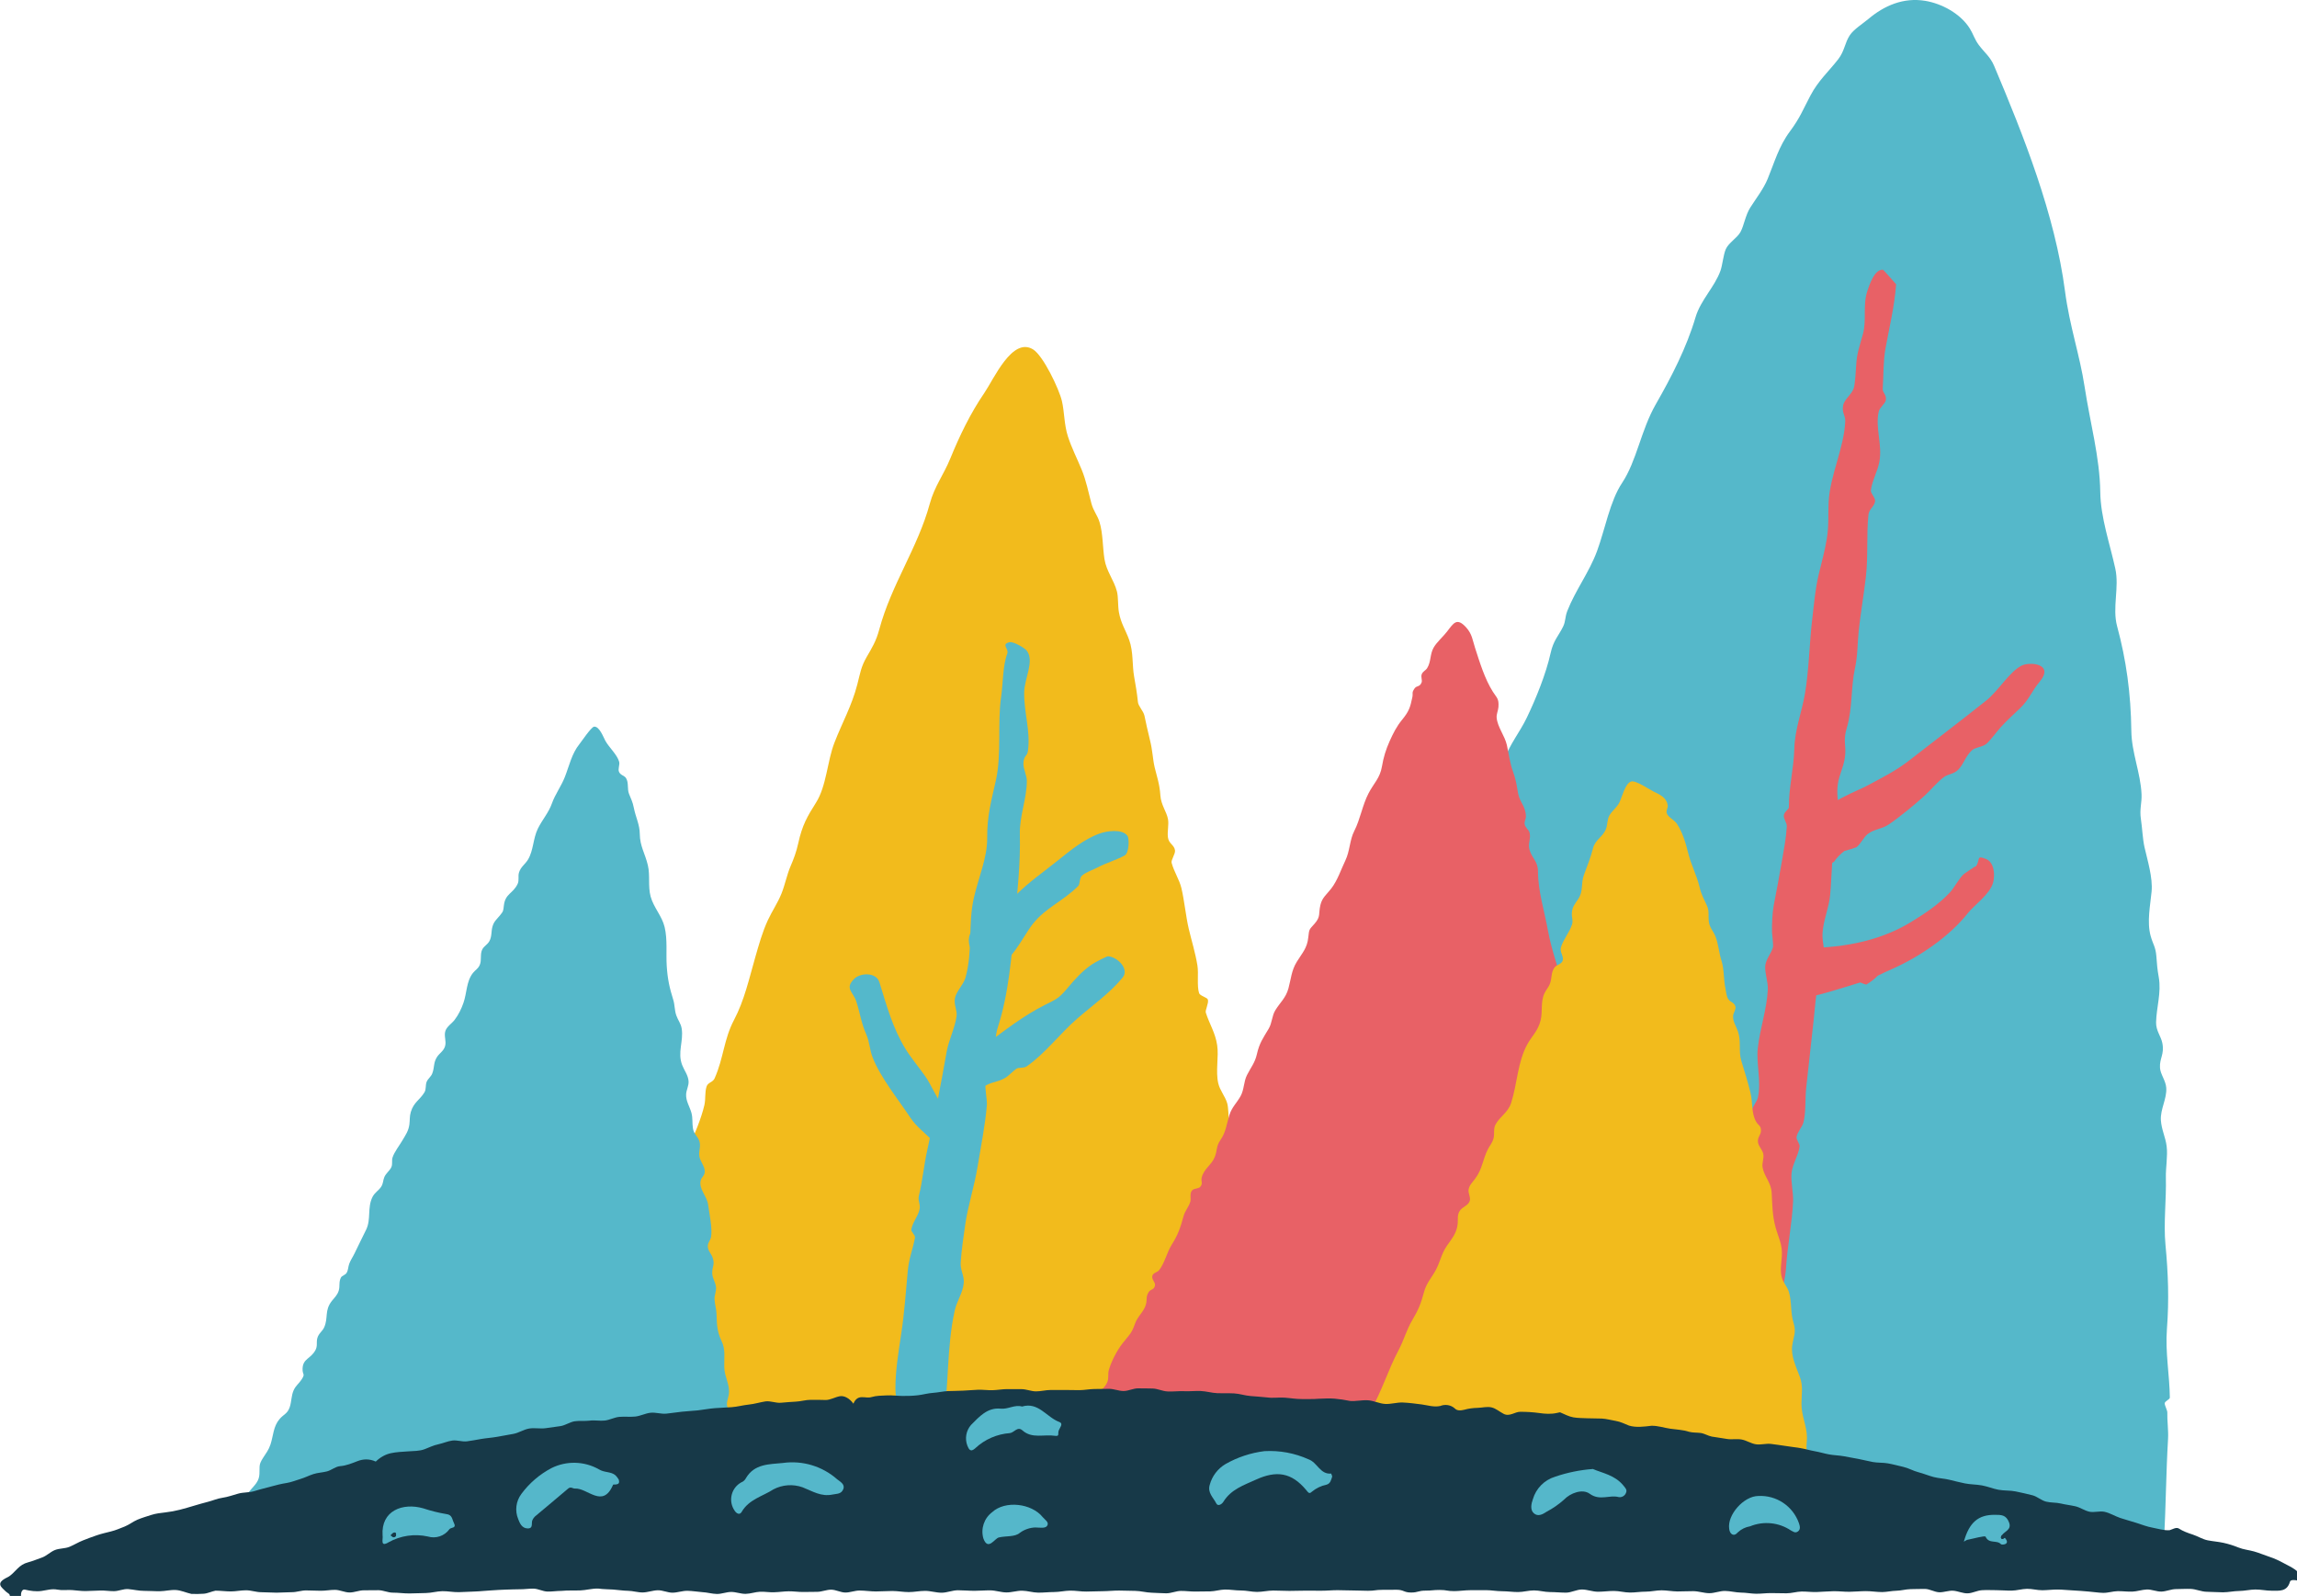 <svg enable-background="new 0 0 1339.681 930.994" height="931" viewBox="0 0 1339.681 930.994" width="1340" xmlns="http://www.w3.org/2000/svg"><path d="m1262.257 898.953c1.111-20.831 1.173-39.563 2.349-59.456.304-5.138-.574-11.043-.417-15.492.044-1.251-1.485-3.961-1.533-5.286-.049-1.371 3.011-2.306 2.998-3.445-.155-13.264-2.736-26.373-1.695-40.063 1.282-16.865.762-32.18-.858-49.186-1.175-12.337.565-26.448.243-39.068-.146-5.707 1.163-12.579.454-18.254-.687-5.499-3.011-9.632-3.37-15.257-.406-6.357 3.625-12.609 3.133-18.942-.331-4.259-3.422-7.823-3.65-11.603-.339-5.619 2.683-7.825 1.367-14.436-.809-4.067-3.745-7.146-3.642-12.071.184-8.814 3.154-17.326 1.551-26.349-.909-5.115-1.005-7.261-1.401-12.285-.43-5.441-1.987-6.913-3.324-11.744-2.289-8.269-.179-18.075.55-25.928.761-8.196-2.417-18.223-4.172-26.031-1.021-4.542-1.32-11.326-2.078-16.352-.856-5.672.613-9.283.386-14.387-.552-12.434-5.809-24.296-5.956-36.943-.253-21.739-2.971-41.438-8.292-61.03-2.928-10.779 1.357-22.612-1.048-33.606-3.187-14.568-8.584-29.843-8.785-44.729-.272-20.236-5.871-40.04-9.106-61.251-2.864-18.774-8.791-35.465-11.454-55.864-5.839-44.714-24.094-90.554-41.319-131.392-2.284-5.416-5.564-7.71-8.948-12.219-2.488-3.315-3.246-6.383-5.236-9.588-5.441-8.764-16.409-14.62-26.06-16.211-12.699-2.093-23.884 2.771-33.176 10.607-3.169 2.673-8.463 5.979-10.743 9.382-3.071 4.584-3.032 9.225-6.874 14.152-5.657 7.254-11.542 12.357-16.169 21.13-4.392 8.328-6.106 13.036-11.91 20.842-6.612 8.893-9.055 18.142-13.043 27.787-2.415 5.84-6.688 11.313-10.057 16.581-2.987 4.671-3.646 10.461-5.799 14.4-1.895 3.468-6.99 6.286-8.599 10.084-1.409 3.327-1.898 9.237-3.06 12.48-3.404 9.503-11.606 17.184-14.533 27.101-5.227 17.707-13.995 34.742-23.175 50.758-8.759 15.282-11.105 33.063-19.755 46.027-6.989 10.474-9.901 27.084-14.532 39.638-4.585 12.43-12.603 22.816-17.342 34.921-1.437 3.67-.912 5.987-2.471 9.157-2.848 5.79-5.608 7.858-7.334 15.655-2.636 11.906-8.518 26.391-13.755 37.306-4.253 8.866-9.855 15.244-13.484 25.263-3.638 10.046-4.55 21.589-10.348 30.084-4.663 6.832-7.584 11.947-10.258 21.034-2.74 9.311-8.529 16.921-11.395 27.212-4.495 16.137-10.221 36.179-18.392 51.058-1.536 2.797-4.191 3.519-5.804 6.458-.333.607.24 5.675-.053 7.064-1.767 8.369-9.349 14.68-12.435 22.868-2.031 5.388-.4 10.815-2.999 16.364-2.101 4.485-5.029 7.233-6.54 12.186-3.413 11.189-6.555 22.219-10.731 33.123-4.8 12.534-14.596 20.967-17.27 34.805-1.007 5.21-.086 5.572-1.878 9.793-1.852 4.363-4.603 8.067-6.295 13.347-5.101 15.908-12.856 32.957-19.124 48.467-3.338 8.26-8.46 17.136-10.549 26.201-2.208 9.578-6.246 16.236-8.758 26.282-1.862 7.446-4.203 15.046-7.564 22.019-1.753 3.637-10.154 15.7-8.322 19.517 2.434 5.07 16.074 4.693 20.715 4.295 10.209-.875 20.793-1.92 31.863-1.153 12.576.871 24.458 2.099 36.788 2.363 9.345.2 18.273 3.205 27.682 3.916 12.09.915 27.208 2.207 38.684.562 1.322-.189 2.692-2.804 4.207-2.843 4.444-.114 5.916 2.929 9.684 3.514 6.174.958 9.943-1.208 15.941-1.508 6.168-.308 13.763 3.03 19.944 3.161 6.693.142 13.249-2.603 19.762-1.938 3.905.399 7.286 2.827 11.555 3.166 3.297.262 7.754-1.523 10.088-1.256 4.215.483 6.819 1.612 10.955 1.96 4.316.364 10.719-.405 15.887.051 11.835 1.046 22.763-.909 34.426-.277 3.864.209 12.643.448 15.858 1.179 3.251.74 6.902 2.39 10.248 2.937 6.447 1.055 15.198-.678 21.141-.509 9.241.262 15.966-.017 25.778-.517 6.205-.317 12.147 1.725 18.349 1.82 3.652.056 6.62-1.492 10.468-.997 1.797.231 3.316 2.831 5.084 3.017 10.926 1.152 22.808-2.173 33.597-.226 9.826 1.774 20.32 2.766 30.326 2.92 11.642.179 23.439-1.344 35.3-1.055 13.187.328 26.25 4.156 39.509 4.733z" fill="#55b8ca"/><path d="m755.073 844.173c-1.485-6.894-4.925-13.528-6.122-20.374-1.079-6.173-.15-12.432-2.04-18.518-2.485-8.006-2.742-15.636-4.86-23.972-.343-1.349-2.772-6.091-2.854-7.094-.333-4.063 1.539-7.495 1.106-11.85-.495-4.982-3.287-5.552-4.076-9.45-.412-2.034-.108-6.699-.427-7.949-.978-3.828-4.149-10.023-4.891-14.347-.442-2.577 2.072-6.794 1.678-10.212-.688-5.969-4.237-12.74-5.621-18.68-1.307-5.611-4.949-11.698-5.807-17.114-.913-5.759 3.084-10.643.841-17.419-.788-2.379-3.953-2.924-4.728-4.944-1.127-2.939.031-5.385-.411-8.245-.457-2.96-.353-7.8-1.095-10.388-1.175-4.1-4.251-7.405-5.235-11.701-1.633-7.13.395-15.435-.63-22.223-1.11-7.355-4.407-12.057-6.627-18.967-.46-1.433 1.769-5.411 1.223-7.567-.341-1.349-4.608-2.162-5.145-3.82-1.363-4.212-.215-11.418-.961-16.068-1.179-7.348-3.426-14.504-5.097-21.569-1.604-6.782-2.559-16.494-4.246-23.594-1.176-4.952-4.265-9.395-5.716-14.772-.453-1.68 2.263-5.186 1.965-7.306-.452-3.222-3.636-3.809-4.116-7.522-.472-3.652.65-7.391.009-10.775-.794-4.198-4.062-8.206-4.424-13.776-.433-6.655-2.087-11.08-3.334-16.327-1.154-4.857-1.175-9.821-2.755-15.982-1.253-4.886-2.299-10.012-3.211-14.192-.578-2.652-3.554-5.528-3.787-7.884-.538-5.425-1.422-10.355-2.24-14.975-1.182-6.672-.352-14.245-2.858-21.279-2.132-5.982-4.818-9.54-6.013-16.24-.663-3.714-.285-8.742-1.131-12.024-1.736-6.736-6.158-11.704-7.299-19.01-1.05-6.726-.865-14.998-2.845-21.417-1.315-4.265-3.494-6.295-4.756-10.958-1.812-6.696-2.982-13.19-5.767-19.911-2.659-6.417-5.772-12.501-7.919-19.096-2.273-6.983-1.992-14.121-3.536-20.784-1.578-6.814-10.839-26.382-16.827-30.067-12.137-7.468-22.848 17.292-28.456 25.471-8.113 11.833-14.475 25.111-19.785 38.115-3.965 9.711-9.2 16.163-12.003 26.461-7.018 25.782-22.365 46.98-29.453 73.301-1.873 6.954-4.186 10.595-7.315 16.01-3.369 5.832-3.761 9.314-5.496 16.06-3.238 12.588-8.756 22.115-13.367 34.047-4.265 11.034-4.572 25.17-10.73 34.936-5.064 8.032-8.033 13.006-10.392 23.81-1.07 4.9-2.585 8.949-4.447 13.253-2.145 4.958-3.234 10.836-5.311 15.99-2.237 5.549-5.478 10.202-7.939 15.515-3.212 6.935-5.241 14.304-7.342 21.604-3.539 12.299-6.362 25.201-12.388 36.586-5.982 11.302-6.02 22.058-11.313 34.038-1.085 2.456-3.889 2.33-4.697 4.766-1.139 3.432-.455 7.161-1.285 10.832-1.731 7.658-5.931 17.565-9.16 24.797-6.527 14.619-11.461 27.975-19.276 42.035-1.769 3.183-3.937 6.273-4.498 9.961-.469 3.083 1.568 6.574.863 9.393-1.448 5.788-7.034 13.843-8.805 18.984-3.613 10.484-8.681 23.748-12.039 35.623-1.226 4.336-3.452 8.598-5.356 12.847-3.022 6.744-4.351 12.778-6.883 19.477-3.046 8.058-7.325 14.98-9.714 23.944-2.478 9.297-7.764 16.552-11.075 25.295 13.407-.727 25.855-3.031 39.257-2.951 8.445.05 15.3 2.862 23.221 2.249 4.187-.324 8-2.747 12.865-2.705 1.569.014 5.785 1.253 7.887 1.478 9.904 1.058 20.563.997 30.606 1.756 17.707 1.338 37.185 3.651 53.651 3.72 8.641.036 20.095.336 28.801.358 8.491.022 16.824 1.307 27.14.95 16.007-.555 31.443 1.147 45.09.716 8.119-.256 17.487-2.115 26.135-3.686 12.515-2.274 24.543-3.224 36.895-6.535 19.352-5.187 38.358-9.066 58.138-13.265 6.521-1.384 13.486-3.544 19.751-5.122 3.396-.856 6.57-2.373 10.592-2.301 3.529.06 7.194 2.713 10.218 2.549z" fill="#f2bb1c"/><path d="m429.866 856.389c-.24-2.268 1.582-4.084 1.147-6.342-.393-2.041-2.118-2.688-2.745-4.373-2.142-5.761 2.039-10.873 1.01-16.645-.641-3.597-3.744-4.8-4.957-7.845-1.099-2.758.293-5.042.692-7.696.842-5.604-2.478-10.036-2.654-15.855-.182-6.013.894-10.195-1.627-15.461-2.618-5.467-2.68-9.549-2.89-15.723-.099-2.903-1.024-5.668-1.17-8.487-.124-2.403 1.131-4.847.867-7.14-.371-3.216-2.294-5.295-2.212-8.563.094-3.753 1.661-4.601.2-8.731-.777-2.198-2.639-3.83-2.771-6.284-.127-2.357 1.456-3.396 1.889-5.676.923-4.855-1.052-13.86-1.724-18.878-.674-5.033-5.482-8.961-4.32-13.98.52-2.245 2.368-2.801 2.383-5.393.017-3.025-2.873-5.985-3.217-9.162-.326-3.012 1.081-5.597.031-8.524-1.114-3.105-3.107-3.831-3.714-7.37-.531-3.096-.01-5.969-.895-9.124-1.029-3.672-3.286-6.844-3.087-10.794.132-2.611 1.625-4.956 1.427-7.659-.254-3.475-2.53-6.26-3.74-9.398-2.843-7.371.867-13.819-.257-21.171-.476-3.115-2.213-4.989-3.195-7.867-1.013-2.971-.824-6.108-1.76-9.078-2.193-6.956-3.314-12.195-3.788-19.643-.473-7.426.513-15.418-1.22-22.695-1.55-6.507-6.429-11.42-8.172-17.832-1.624-5.976-.214-12.242-1.606-18.204-1.622-6.945-4.671-11.141-4.722-18.368-.038-5.396-2.446-9.837-3.486-15.237-.659-3.422-1.655-5.177-2.794-8.088-1.19-3.044-.032-6.352-1.748-9.191-.89-1.473-3.265-1.643-4.115-3.709-.704-1.708.593-4.078.104-5.832-1.176-4.217-5.862-8.254-8.05-12.235-1.121-2.041-3.539-8.687-6.642-8.214-1.632.249-7.519 8.964-8.429 10.086-4.53 5.58-5.97 12.648-8.548 19.23-2.16 5.516-5.644 10.041-7.577 15.498-1.902 5.368-5.587 9.408-8.164 14.633-2.831 5.74-2.526 12.621-5.718 17.99-1.722 2.897-4.283 4.247-5.316 7.687-.662 2.207.24 4.451-.79 6.61-2.716 5.693-7.167 5.556-8.002 12.481-.411 3.412-.232 3.342-2.446 6.04-1.827 2.227-3.313 3.243-4.198 6.276-.879 3.012-.259 5.939-1.941 8.776-1.052 1.775-2.987 2.7-3.963 4.496-1.542 2.837-.283 6.372-1.532 9.161-1.099 2.453-2.407 2.726-3.957 4.67-3.926 4.922-3.512 11.676-5.571 17.528-1.237 3.515-2.89 6.917-5.165 9.888-1.579 2.062-4.5 3.843-5.341 6.396-.983 2.984.665 5.909-.202 8.913-.832 2.883-3.241 4.025-4.748 6.386-2.199 3.445-1.296 6.05-2.792 9.71-.709 1.735-2.513 2.943-3.222 4.743-.77 1.956-.161 4.238-1.253 6.061-2.695 4.499-6.214 5.687-7.969 11.484-.796 2.631-.479 4.686-.833 7.285-.518 3.808-2.113 5.949-4.052 9.276-1.821 3.124-4.73 6.722-5.787 10.047-.556 1.751.119 3.757-.65 5.525-.903 2.074-3.143 3.581-4.108 5.814-.825 1.908-.598 3.712-1.853 5.655-1.486 2.3-3.763 3.347-5.085 6.006-3.11 6.255-.726 12.913-3.672 19.019-2.235 4.632-4.572 9.154-6.752 13.801-1.002 2.136-2.271 3.812-3.121 6.104-.718 1.938-.496 3.606-1.602 5.424-.668 1.099-2.688 1.556-3.24 2.613-1.403 2.687-.47 4.939-1.303 7.678-.784 2.577-2.464 4.017-4.063 6.067-4.33 5.554-1.951 9.594-4.368 15.209-1.08 2.509-3.322 3.597-4.073 6.509-.64 2.482.269 4.401-1.079 6.9-2.799 5.187-7.27 4.83-7.504 10.747-.159 4.022 1.833 2.685-.633 6.473-1.472 2.261-3.39 3.514-4.583 6.21-1.419 3.209-1.182 6.584-2.269 9.785-1.356 3.992-3.479 4.103-6.01 7.072-3.601 4.223-3.563 9.68-5.213 14.712-1.034 3.153-2.564 5.075-4.3 7.778-2.7 4.204-1.911 4.675-2.158 9.432-.317 6.106-4.884 7.572-7.534 12.855-2.592 5.168-.467 10.129-3.371 14.982-1.889 3.158-5.462 5.931-1.841 9.227 2.643 2.405 12.576 2.467 15.989 2.595 6.65.249 11.615.888 18.231 2.518 8.164 2.011 14.635-1.247 22.626-1.396 4.554-.085 8.656 3.601 12.837 3.173 2.578-.264 4.936-2.907 7.559-3.33 3.475-.561 3.86.679 6.756 1.681 5.177 1.791 9.278.109 14.397-1.478 6.949-2.154 12.287.522 19.075-.462 4.004-.581 8.537-1.809 12.317-2.856 3.01-.833 4.524-1.06 7.699-.969 3.17.09 5.622-1.312 8.631-1.351 2.07-.027 4.543 2.001 6.579 1.417 1.736-.498 2.024-2.942 3.454-3.495 3.67-1.42 9.03 2.746 13.812 2.236 4.852-.518 8.971-5.808 12.974-5.108 1.52.266 2.45 2.663 4.193 2.999 3.452.665 6.177-2.462 9.11-3.493 5.415-1.903 8.462 1.548 13.892 1.305 3.367-.151 6.434-1.656 9.696-2.297 4.012-.788 7.745-.019 11.765-.083 5.15-.082 10.39-3.853 15.262-3.323 4.155.452 7.325 2.965 11.985 2.729 6.867-.348 5.516-1.743 7.778-6.89 1.452-3.302 5.807-7.339 8.406-10.07 3.151-3.31 4.063-4.664 6.139-8.693 2.294-4.452 5.209-5.915 10.267-5.84z" fill="#55b8ca"/><path d="m1010.713 836.776c.651-25.374 3.829-49.429 4.093-75.049.154-14.977 1.473-29.309 3.161-44.089 1.67-14.621-.307-29.524 1.869-44.178.881-5.936 3.303-11.632 3.631-17.916.156-2.984-1.875-4.965-1.442-8.042.345-2.452 2.753-4.711 3.328-7.318 2.068-9.388-1.095-19.833-.066-28.812 1.352-11.795 5.223-22.366 5.854-34.165.231-4.319-2.095-10.59-1.444-14.312.698-3.984 3.544-6.786 4.498-10.531.202-.792-.584-7.771-.603-8.397-.131-4.419.14-11.354.998-15.882 1.753-9.248 3.272-16.949 4.822-26.057 1.127-6.625 2.355-12.978 2.79-19.726.161-2.493-1.907-4.257-1.726-6.668.158-2.111 2.971-3.362 2.959-4.822-.091-11.39 2.816-22.268 3.144-33.98.319-11.408 4.292-21.132 6.16-31.873 2.422-13.923 2.7-30.465 4.197-42.813 1.031-8.505 1.724-18.009 3.928-27.241 1.72-7.206 3.371-12.887 4.608-20.229 1.414-8.392.719-13.841 1.143-21.963.805-15.434 8.932-31.158 9.675-46.803.176-3.704-2.074-4.949-1.229-9.413.683-3.608 5.004-6.327 6.216-10.103.755-2.353 1.267-10.942 1.388-13.174.387-7.158 1.97-11.182 3.925-18.264 2.295-8.315-.188-16.819 2.592-25.181 1.172-3.524 4.246-12.988 9.199-12.369.27.034 7.59 8.429 7.588 8.454-.974 13.088-3.989 25.171-6.205 37.461-1.373 7.612-1.1 15.744-1.612 23.389-.168 2.516 2.346 3.431 1.807 6.706-.354 2.151-3.615 4.276-4.151 6.731-2.098 9.596 2.188 18.959.424 29.047-1.013 5.791-4.29 11.083-4.984 16.832-.227 1.883 2.721 4.348 2.462 6.332-.411 3.149-3.559 4.625-3.896 7.925-1.222 11.946-.074 24.057-1.487 36.25-1.221 10.539-3.067 21.123-4.17 31.395-.791 7.362-.535 14.291-2.177 21.799-2.502 11.438-1.326 23.486-4.858 35.149-2.044 6.75-.442 9.921-.835 15.041-.384 5.008-1.514 7.243-3.339 13.167-3.767 12.233 2.324 20-1.263 32.495-3.681 12.825-2.982 23.377-4.192 36.469-.707 7.654-3.978 14.611-4.455 22.297-.353 5.681 2.001 11.973 1.225 17.518-.356 2.544-3.62 2.994-3.948 5.083-.345 2.201.241 5.527-.18 8.127-1.075 6.628-1.577 13.489-2.313 20.34-1.421 13.231-2.758 25.412-4.296 39.081-.69 6.133-.112 14.276-1.572 20.104-.75 2.992-3.55 5.589-4.049 8.625-.289 1.756 1.982 3.995 1.775 5.597-.655 5.061-4.312 10.538-4.73 15.663-.429 5.263 1.122 11.137.898 16.458-.518 12.312-3.269 25.655-4.076 38.454-.776 12.303-6.253 23.715-6.911 35.38-1.177 20.846-8.265 41.673-11.905 63.006 1.017.178 2.035.355 3.052.533-1.357 7.967-15.549 7.914-15.295-1.538z" fill="#e86166"/><path d="m1189.586 397.833c-4.236 4.987-6.087 10.314-11.129 15.134-3.857 3.686-7.689 7.147-11.326 11.1-1.895 2.06-6.651 8.443-8.666 9.984-2.326 1.779-6.391 1.87-8.341 3.687-3.722 3.468-4.624 7.862-7.865 11.201-2.615 2.693-5.827 2.516-8.248 4.274-4.119 2.991-7.454 7.331-11.454 10.986-5.172 4.725-15.144 12.952-21.099 16.884-3.983 2.631-8.292 2.528-12.023 5.421-2.5 1.939-3.903 5.597-6.611 7.728-2.298.845-4.634 1.568-7.008 2.17-2.369 1.794-4.406 3.909-6.111 6.348-3.839 1.994-4.322 3.159-8.771 3.008-7.895-.268-13.9-7.077-15.051-13.937-2.703-16.116 16.422-18.977 26.329-25.23 1.295-.818 5.968-3.125 7.671-3.959 2.4-1.176 6.223-2.738 8.601-4.005 8.848-4.716 17.167-8.814 25.205-15.082 14.594-11.38 29.574-22.715 44.785-34.829 7.324-5.834 13.659-16.987 20.814-20.475 4.744-2.314 19.326-1.104 10.298 9.592z" fill="#e86166"/><path d="m1048.869 553.003c23.041.425 46.267-3.22 65.684-15.069 8.494-5.183 16.378-10.486 22.814-17.344 2.464-2.625 5.579-8.644 8.248-10.808-.67.543 7.843-5.635 6.801-4.224 2.984-4.043-.098-6.947 6.05-4.44 4.921 2.007 5.194 9.632 4.107 13.671-1.862 6.919-11.098 13.218-14.726 17.85-10.364 13.232-27.769 25.389-44.388 32.691-2.242.985-5.946 2.68-8.181 3.837-2.02 2.032-4.27 3.765-6.751 5.199-1.193-.327-2.353-.745-3.48-1.255-10.303 3.095-26.018 8.381-35.008 9.331-7.834.828-16.665-4.396-16.566-15.647.034-3.87 2.797-10.321 6.029-12.604 3.939-2.78 6.377 2.481 9.367-1.188z" fill="#e86166"/><path d="m1014.19 882.141c-2.257-5.111-2.933-9.673-5.792-14.593-2.25-3.87-2.793-6.919-3.682-11.312-1.045-5.164-3.268-5.83-6.137-9.547-4.38-5.674-2.622-11.939-5.095-17.93-1.227-2.972-3.952-4.337-5.404-7.148-1.892-3.664-.448-7.733-1.865-11.48-2.209-5.841-6.454-10.181-8.008-16.541-1.376-5.628-1.623-11.387-3.859-16.818-1.995-4.847-4.646-8.766-5.919-13.896-1.579-6.367-2.885-11.375-6.783-16.808-3.156-4.399-4.873-6.064-4.004-11.603.976-6.223.471-7.515-4.129-12.447-3.95-4.235-4.421-4.596-3.63-9.911.827-5.559-1.207-3.706-3.609-8.615-1.764-3.605.454-7.92-1.209-11.539-.81-1.762-2.673-2.251-3.558-3.763-1.739-2.974-1.023-3.698-1.154-6.976-.379-9.458-5.869-15.169-7.933-24.015-1.271-5.446-2.373-10.009-3.001-15.526-.675-5.932-3.273-8.801-5.814-13.974-3.954-8.05-.951-15.652-4.677-23.293-2.224-4.561-5.571-7.831-5.156-12.944.139-1.715 1.646-3.028 1.637-5.009-.013-2.681-2.079-5.785-2.77-8.36-3.078-11.475-7.633-23.422-9.739-35.079-2.072-11.467-5.825-23.149-5.849-34.62-.013-6.155-3.447-7.343-4.979-12.852-1.006-3.62.991-6.311.058-9.837-.479-1.809-2.422-2.628-2.865-5.021-.246-1.327.773-3.074.753-4.322-.101-6.198-3.693-8.301-4.625-13.81-.76-4.486-1.222-7.852-2.909-12.407-1.865-5.035-2.416-10.322-3.591-15.536-1.24-5.502-5.463-10.426-5.955-15.925-.182-2.038.896-4.25 1.041-6.201.372-5.012-.978-5.366-3.249-8.965-4.773-7.565-7.612-17.035-10.361-25.496-1.451-4.467-1.721-8.106-5.104-11.887-5.522-6.171-7.408-2.724-11.272 2.307-2.335 3.04-6.058 6.166-7.894 9.477-2.125 3.832-1.374 8.084-3.682 11.807-.882 1.423-2.536 1.906-3.195 3.613-.594 1.54.425 3.509-.047 4.713-1.169 2.985-2.81 1.63-4.182 3.625-1.747 2.541-.729 2.584-1.238 5.04-1.221 5.889-1.908 8.201-6.026 13.221-3.176 3.871-5.204 7.901-7.252 12.497-2.18 4.893-3.563 9.383-4.442 14.637-1.158 6.924-4.785 9.792-7.862 15.767-3.58 6.95-4.777 15.032-8.306 21.939-2.732 5.347-2.482 11.551-5.199 17.217-2.607 5.439-4.513 11.48-8.185 16.285-2.71 3.545-5.292 5.231-6.331 9.553-1.283 5.335.32 6.743-3.46 11.031-3.047 3.456-3.121 2.917-3.626 7.864-.655 6.418-3.446 9.012-6.729 14.356-3.125 5.087-3.339 9.91-4.86 15.486-1.532 5.616-4.794 8.098-7.644 12.745-2.078 3.388-1.817 7.302-3.902 10.813-3.303 5.561-5.398 8.328-6.844 14.774-1.161 5.175-3.511 7.692-5.804 12.262-1.986 3.958-1.573 8.395-3.753 12.303-2.263 4.056-5.071 6.378-6.512 11.033-1.742 5.626-1.936 9.753-5.261 14.611-2.579 3.769-1.646 5.62-3.239 9.741-1.875 4.851-6.362 6.796-7.658 12.129-.523 2.15.815 3.122-.655 5.155-1.122 1.552-3.777.85-5.003 2.353-1.558 1.91-.308 4.657-1.047 6.799-1.058 3.066-3.11 5.227-3.963 8.457-1.598 6.049-3.218 10.748-6.704 16.172-2.924 4.55-4.165 10.891-7.453 15.033-1.046 1.318-3.29 1.408-3.898 3.151-.783 2.244 2.048 4 1.45 6.003-.812 2.717-2.453 1.682-3.697 3.743-1.698 2.815-.756 3.822-1.489 6.853-1.075 4.444-4.904 7.006-6.458 11.531-2.044 5.951-3.487 6.559-7.268 11.433-3.259 4.201-6.523 10.429-7.995 15.62-.635 2.24.08 4.616-.82 6.833-1.331 3.28-4.145 5.236-6.417 7.782-3.986 4.467-2.877 8.267-5.102 13.225-.791 1.762-2.782 2.38-3.541 4.182-1.134 2.692-.07 5.556-1.104 8.446-1.738 4.859-6.923 6.976-9.037 11.06-1.194 2.307-.189 4.304-.842 6.112-1.249 3.457-3.274 3.543-5.005 6.721 8.523.426 14.411.98 21.706 5.205 6.98 4.042 15.219 7.289 22.755 8.636 4.397.786 8.8 5.026 13.04 7.642 2.94 1.814 4.951 4.47 7.64 6.481 3.212 2.401 6.965 3.505 10.447 5.636 3.14 1.922 5.316 3.947 9.017 4.759 3.315.727 6.758-.088 9.794 1.801 2.57 1.599 2.583 3.797 5.884 4.793 3.417 1.03 8.866-.258 12.406-.449 6.865-.37 13.341-1.055 19.747 1.418 2.492.962 2.807 2.347 5.883 2.876 4.427.761 9.2-1.256 13.343-2.453 8.206-2.371 12.948-1.389 21.076-.539 4.349.455 6.289-.934 10.278-2.143 4.54-1.377 6.628-.226 11.1.161 9.357.81 18.511-3.653 27.367-5.436 6.098-1.228 12.377 2.045 18.813.174 2.747-.799 4.396-3.091 6.937-3.955 2.69-.915 5.17.259 7.866-.332 1.077-.236 1.582-2.16 2.622-2.477 2.244-.684 4.171-.351 6.394-.096.292.034 4.28 1.242 5.219 1.15 4.155-.405 1.728-1.785 4.871-2.902 5.474-1.945 11.638.448 18.293-1.715 3.149-1.023 5.904-2.215 9.203-2.682 4.406-.623 9.329-2.941 13.622-3.186 3.616-.206 6.111 3.344 9.252 2.967 3.232-.388 3.475-4.158 6.846-4.373 1.542-.098 1.839 1.671 3.038 1.814 3.15.376 4.245-.715 7.538-.969 4.154-.32 7.775 1.438 11.96.451 3.725-.878 5.633-2.759 9.517-2.715 4.97.056 9 2.965 14.196 1.873 1.512-.318 3.291-1.89 4.924-2.001 2.462-.168 4.489 1.645 6.92 1.405 3.511-.347 5.82-2.526 9.864-2.323z" fill="#e86166"/><path d="m749.744 910.118c6.395-10.783 12.399-21.752 19.529-31.886 3.208-4.559 4.5-10.11 7.018-15.046 2.669-5.23 7.738-7.731 8.18-13.107.513-6.23 2.054-8.1 6.547-12.973 3.909-4.24 5.32-9.046 8.193-13.918 6.772-11.486 10.297-23.924 16.581-35.712 3.019-5.664 4.62-11.817 7.912-17.349 3.709-6.232 5.036-9.632 6.894-16.527 1.433-5.319 4.624-8.45 7.028-13.085 2.415-4.654 3.147-9.251 6.336-13.847 3.092-4.456 5.684-7.349 6.246-12.794.278-2.69-.385-4.86 1.093-7.333 1.645-2.754 4.936-2.995 5.949-6.01.693-2.064-1.109-4.505-.649-6.814.493-2.471 2.47-4.342 3.914-6.285 4.149-5.582 4.309-11.167 7.333-17.052 1.229-2.392 2.614-3.702 3.295-6.407.657-2.608-.203-5.415 1.102-7.904 2.529-4.825 7.303-6.908 9.175-12.766 3.535-11.064 3.75-23.704 9.307-33.93 2.736-5.034 6.389-7.981 7.868-14.18 1.3-5.447-.165-10.709 2.269-15.831 1.045-2.199 2.504-3.508 3.32-5.966 1.01-3.04.475-6.282 2.546-9.028 1.2-1.59 3.967-1.866 4.695-3.906.867-2.432-1.77-5.06-1.014-7.749 1.257-4.47 5.026-8.792 6.466-13.332.805-2.537-.19-4.097-.07-6.5.194-3.886 1.594-5.247 3.712-8.434 3.161-4.757 1.434-8.791 3.326-14.047 1.978-5.494 3.888-9.885 5.295-15.538 1.293-5.193 5.904-6.582 7.667-11.558.924-2.608.521-5.277 2.01-7.779 1.616-2.715 4.213-4.397 5.756-7.465 1.383-2.749 3.355-11.174 6.826-12.174 2.75-.793 10.382 4.521 12.984 5.806 3.859 1.906 7.513 3.426 8.351 7.923.308 1.652-1.171 3.138-.509 4.906.861 2.296 4.343 3.787 5.799 5.923 3.217 4.721 5.277 11.436 6.581 16.912 1.644 6.904 5.058 13.167 6.689 20.049 1.176 4.961 2.567 6.861 4.491 11.278 1.219 2.798.553 5.704.898 8.681.452 3.911 2.514 5.484 3.87 8.822 1.714 4.219 2.095 9.7 3.539 14.222 1.664 5.209 1.164 10.875 2.328 16.251.42 1.943.515 4.406 1.623 6.128 1.242 1.93 3.501 1.903 4.176 4.342.467 1.687-1.232 3.686-1.349 5.477-.215 3.283 1.776 5.983 2.805 8.96 2.043 5.91.247 11.595 2.023 17.378 1.888 6.146 3.848 12.344 5.368 18.713 1.332 5.579.396 11.538 3.144 16.507 1.362 2.463 2.977 2.344 2.92 5.431-.049 2.672-2.198 3.706-1.717 6.862.358 2.349 2.656 4.304 3.089 6.791.452 2.597-.863 5.156-.433 7.697.926 5.468 5.019 8.736 5.325 15.012.327 6.722.407 13.257 2.21 19.834 1.759 6.415 4.143 10.057 3.695 17.132-.263 4.15-1.159 8.358.038 12.452.893 3.055 3.154 5.238 4.072 8.246 1.796 5.886.813 11.969 2.731 18.094 1.712 5.469.014 7.741-.765 13.082-.923 6.332 2.408 12.777 4.488 18.582 1.933 5.396.93 9.781.889 15.524-.049 6.902 3.127 12.788 3.212 19.65.034 2.74-.717 5.744.105 8.428.754 2.464 2.66 3.553 3.708 5.76 2.683 5.647-1.515 10.189.173 15.189 1.205 3.57 3.843 5.193 4.524 9.541.911 5.817-1.511 7.909-2.124 13.144-.393 3.357 2.918 7.902 1.218 11.095-2.725 5.121-7.911-.122-11.509.202-2.213.199-3.636 2.198-6.071 2.298-2.83.116-5.862-1.999-8.761-2.321-5.407-.6-14.156-.865-19.384.202-7.644 1.56-17.157 4-25.006 1.576-5.408-1.67-10.757-1.788-16.396-.78-4.328.774-7.213 3.652-11.77 3.153-2.754-.301-5.087-2.589-7.931-2.513-2.687.072-4.893 2.144-7.461 2.641-5.65 1.093-9.993-3-15.793-1.652-5.516 1.282-9.301 3.694-15.241 3.135-2.455-.231-4.383-1.223-6.691-1.65-4.219-.781-4.252.073-8.215 1.101-5.012 1.3-8.321-1.492-13.216-1.326-6.623.225-12.253 2.575-19.301 1.659-6.742-.876-12.672-2.182-19.458-1.067-7.425 1.22-13.906-1.211-21.243-.411-5.144.561-10.45 4.882-15.548 4.399-4.244-.402-6.919-4.374-11.402-4.247-4.814.136-8.111 5.034-12.923 4.935-4.149-.086-5.843-3.296-9.844-2.641-2.645.433-3.863 2.003-6.928 1.497-2.358-.39-4.479-2.44-6.905-2.54-4.339-.178-3.291 1.927-6.461 3.231-3.303 1.357-4.913-.565-8.366-.473z" fill="#f2bb1c"/><path d="m525.932 854.338c-4.097-11.14-3.353-22.822-3.199-34.18.052-3.821-.514-7.286-.531-10.109-.063-10.071 1.799-21.395 3.45-32.407 1.842-12.287 2.622-24.07 3.772-36.398.671-7.184 2.858-12.285 4.192-19.193.31-1.606-2.407-3.457-2.141-4.859.837-4.404 3.648-7.174 4.754-11.452.811-3.137-1.086-5.2-.348-8.142 2.101-8.372 2.881-17.636 4.989-27.112 4.325-19.44 7.909-38.194 11.214-56.913 1.223-6.926 4.766-13.626 5.781-20.677.509-3.535-1.639-6.552-.952-10.525.694-4.012 5.014-7.926 6.179-12.135 4.402-15.901 1.332-30.882 4.889-46.544 2.686-11.826 7.834-23.261 7.751-34.731-.097-13.436 2.48-21.918 5.091-33.791 3.417-15.534.798-33.312 3.059-48.768 1.101-7.529.924-18.158 3.544-25.039 1.15-3.019-3.845-5.485 1.373-6.727 2.208-.525 8.875 3.347 10.122 5.043 4.445 6.045-1.463 16.231-1.599 24.05-.211 12.174 3.781 22.179 2.191 34.353-.437 3.345-2.556 2.448-2.638 7.486-.049 3.068 2.005 6.748 1.997 10.092-.024 10.178-4.336 20.452-4.08 30.883.422 17.226-1.431 33.254-2.919 50.165-1.841 20.927-3.56 42.835-9.89 62.427-2.869 8.878.115 14.832-1.075 23.198-.825 5.799-4.915 5.155-6.093 9.739-.591 2.3.971 9.659.737 12.589-.898 11.241-3.513 24.236-5.388 35.735-1.864 11.432-5.559 22.6-7.215 33.771-.948 6.399-2.276 15.842-2.683 22.498-.253 4.132 2.146 7.698 1.804 11.692-.501 5.85-4.019 10.517-5.271 16.137-4.846 21.768-3.323 45.331-6.957 67.509-1.067 6.515-3.747 15.392-7.007 21.07-2.178 3.793-.044 6.846-5.859 7.983-2.929.571-10.038-3.992-11.044-6.718z" fill="#54b8cb"/><path d="m656.012 498.974c-4.922 2.784-10.67 4.266-15.676 6.968-2.854 1.541-6.989 2.721-9.384 4.94-1.529 1.417-.898 4.769-2.196 6.057-9.117 9.045-18.61 12.311-26.334 21.947-5.849 7.297-13.448 24.617-22.477 24.405-10.032-.235-19.771-12.781-12.25-21.673 1.274 1.054 2.548 2.109 3.822 3.165 3.337-3.925 4.973-6.465 8.802-10.154 4.205-4.05 8.106-8.473 12.243-12.588 7.613-7.574 15.678-13.092 24.334-20.028 7.418-5.944 15.344-12.569 24.744-15.877 3.643-1.282 12.888-2.846 15.922 1.456 1.158 1.642.971 9.957-1.55 11.382z" fill="#54b8cb"/><path d="m654.738 570.283c-7.456 9.074-17.447 16.069-26.416 23.854-10.181 8.838-18.814 20.508-29.505 27.889-1.889 1.304-4.669.462-6.071 1.435-1.287.893-5.045 4.45-6.065 5.072-4.02 2.451-7.17 2.465-10.71 4.142-5.314 2.519-9.053 8.862-15.363 6.266-1.314-.541-9.431-9.061-9.68-10.502-2.141-12.376 17.575-14.434 24.656-19.666 10.65-7.87 21.393-16.306 33.786-22.524 7.022-3.523 8.215-3.86 13.392-10.058 4.238-5.074 8.657-9.943 14.188-13.674 1.484-1.001 8.485-4.738 9.377-4.67 5.421.417 12.52 7.446 8.411 12.436z" fill="#54b8cb"/><path d="m512.872 573.004c4.294 13.976 7.848 26.863 15.147 38.789 3.193 5.218 7.967 10.89 11.629 16.111 3.33 4.747 6.406 12.362 9.732 16.364 5.131 6.173 19.214 10.932 20.899 20.419 1.859 10.468-15.787 16.254-21.559 10.424-.547-.555-2.764-7.242-4.65-9.336-4.465-4.955-9.414-8.152-13.232-13.905-7.028-10.589-17.369-23.322-21.899-34.959-1.937-4.975-1.616-8.72-3.932-13.992-2.859-6.508-3.46-12.158-5.635-18.747-1.879-5.693-6.854-7.457-1.324-13.072 3.715-3.772 12.994-4.055 14.824 1.904z" fill="#54b8cb"/><path d="m5.444 931.707c.713-1.95-1.232-2.321-2.231-3.32-2.283-2.378-6.487-4.73 1.028-8.297 2.141-1.022 3.954-3.228 5.821-5.054 1.783-1.745 3.513-2.926 6.023-3.6 2.788-.739 5.503-1.89 8.215-2.838 2.715-.949 4.899-3.307 7.571-4.378 2.668-1.07 5.887-.793 8.545-1.899 2.654-1.104 5.119-2.657 7.797-3.711 2.674-1.053 5.349-2.079 8.08-2.996 2.717-.913 5.498-1.559 8.303-2.253 2.7-.669 5.327-1.81 7.964-2.852 2.599-1.028 4.871-2.907 7.461-4 2.603-1.098 5.357-1.887 8.004-2.751 2.687-.877 5.519-1.182 8.306-1.506 2.825-.329 5.651-.836 8.445-1.552 2.743-.703 5.498-1.503 8.258-2.34 2.72-.825 5.472-1.586 8.254-2.315 2.749-.721 5.429-1.911 8.282-2.318 3.17-.458 6.161-1.561 9.29-2.432 3.083-.859 6.55-.535 9.632-1.533 3.063-.992 6.195-1.682 9.295-2.555 3.108-.874 6.128-1.619 9.311-2.116 2.683-.414 5.296-1.535 7.89-2.289 2.599-.756 5.046-2.041 7.613-2.879 2.583-.843 5.351-.915 7.96-1.578 2.624-.667 5.005-2.856 7.714-3.072 3.589-.287 6.772-1.626 10.117-2.918 3.304-1.276 6.857-1.48 10.663.246 2.655-2.545 5.583-4.155 8.727-4.861 3.214-.722 6.621-.833 9.974-1.077 3.357-.245 6.835-.098 9.952-1.329 2.472-.976 5.011-2.216 7.859-2.811 2.653-.554 5.332-1.802 8.158-2.18 2.743-.366 5.725.795 8.495.458 2.805-.342 5.576-.918 8.27-1.371 3.139-.535 6.351-.711 9.487-1.285 3.134-.573 6.271-1.129 9.405-1.699 3.135-.571 6.018-2.584 9.159-3.11 3.144-.527 6.491.234 9.644-.207 2.864-.439 5.751-.764 8.617-1.205 2.864-.44 5.5-2.41 8.37-2.832 2.865-.421 5.86.014 8.737-.369 2.87-.382 5.862.276 8.747-.048 2.875-.323 5.624-1.901 8.519-2.147 3.045-.257 6.15.121 9.194-.178 3.042-.299 5.949-1.897 8.99-2.222 3.04-.325 6.244.851 9.282.514 3.04-.337 6.065-.798 9.102-1.131 3.042-.333 6.104-.45 9.142-.764 3.31-.369 6.578-1.033 9.897-1.291s6.651-.336 9.973-.583c3.318-.247 6.579-1.177 9.894-1.513 3.306-.335 6.512-1.344 9.809-1.866 2.898-.354 5.993 1.044 8.902.805 2.91-.239 5.786-.529 8.702-.652s5.804-1.048 8.723-1.055c2.918-.007 5.841-.007 8.759.102 2.678 0 5.428-1.689 8.188-2.195 2.582-.474 5.683 1.153 7.959 4.326 2.616-6.088 6.92-2.732 10.487-3.826 2.963-.893 6.08-.844 9.061-.999 3.02-.157 6.04.291 9.05.325 3.031.035 6.085-.055 9.077-.407 2.948-.347 5.827-1.199 8.75-1.389 2.947-.191 5.864-.915 8.8-1.053 2.94-.138 5.874-.053 8.817-.244 2.827-.19 5.67-.393 8.497-.51 2.83-.117 5.686.319 8.516.258 2.831-.061 5.661-.617 8.491-.639 2.831-.022 5.668.017 8.498.017 2.831 0 5.661 1.29 8.492 1.294 2.831.005 5.662-.794 8.493-.802 2.837 0 5.674.021 8.514-.006 2.838-.027 5.679.141 8.518.101 2.838-.041 5.669-.621 8.508-.661s5.68-.083 8.518-.108c2.839-.025 5.681 1.274 8.519 1.278 2.839.003 5.692-1.597 8.529-1.551 2.839.046 5.698-.004 8.533.098 2.837.102 5.618 1.522 8.451 1.694 3.24.199 6.519-.293 9.764-.141 3.242.152 6.506-.237 9.752-.106 3.243.131 6.452 1.134 9.698 1.269 3.243.135 6.503-.042 9.747.121 3.242.163 6.423 1.324 9.664 1.54 3.238.215 6.432.529 9.668.821 3.311.485 6.739-.106 10.074.119 3.336.225 6.67.847 10.014.813 3.342-.035 6.715.115 10.048-.18 3.075-.059 6.089-.331 9.146-.046s6.088.722 9.099 1.352c3.4.269 6.905-.622 10.323-.408 3.417.214 6.745 1.969 10.153 2.147 3.433.179 6.92-.995 10.314-.836 3.588.169 7.299.633 10.967 1.126 3.576.481 7.081 1.7 10.791.902 2.844-1.146 6.157-.669 8.44 1.376 1.474 1.57 3.644 1.288 5.594.813 2.576-.732 5.164-1.031 7.8-1.102 2.656-.072 5.471-.867 8.061-.279 2.571.583 4.739 2.561 7.122 3.782 3.425 1.807 6.595-1.254 9.686-1.206 3.659 0 7.356.212 10.968.712 3.571.494 6.888.772 10.601-.079.476 0 1.408-.429 1.741-.286 2.596 1.093 4.996 2.439 7.691 2.898 2.714.462 5.488.401 8.256.538 2.75.136 5.521.033 8.277.161 2.761.128 5.456.954 8.178 1.388 2.698.431 5.118 1.68 7.733 2.719 4.124 1.251 8.74.609 13.021.11 3.72-.112 7.32 1.168 10.989 1.701 3.668.533 7.384.616 10.918 1.783 2.222.591 4.562.424 6.813.708 2.279.288 4.359 1.712 6.584 2.119 2.838.511 5.722.805 8.569 1.336 2.841.53 5.905-.151 8.749.356 2.851.508 5.478 2.342 8.327 2.784 2.867.445 5.922-.553 8.78-.218 2.859.332 5.714.801 8.561 1.198 2.851.397 5.713.784 8.553 1.233 2.842.449 5.616 1.341 8.451 1.829 2.835.487 5.601 1.37 8.431 1.883 2.831.513 5.751.539 8.578 1.063 2.829.525 5.659 1.041 8.487 1.565 2.829.524 5.611 1.292 8.441 1.801 2.831.51 5.787.28 8.622.762 3.048.524 6.079 1.383 9.11 2.069 3.02.683 5.814 2.35 8.821 3.123 3.003.771 5.885 2.004 8.881 2.792 3.005.791 6.195.861 9.196 1.597 3.023.741 6.032 1.515 9.056 2.128 3.243.656 6.651.574 9.946 1.172 3.269.594 6.414 1.941 9.691 2.541 3.282.601 6.742.307 9.991.978 3.28.677 6.565 1.415 9.769 2.228 2.783.712 5.168 3.026 7.96 3.717 2.791.691 5.817.434 8.614 1.102 2.799.669 5.679.976 8.48 1.618 2.806.643 5.333 2.53 8.138 3.143 2.814.616 5.999-.527 8.808.056 3.202.669 6.132 2.572 9.249 3.62 3.105 1.043 6.299 1.843 9.412 2.856 3.124 1.017 6.187 2.215 9.412 2.794 3.176.57 6.57 1.723 9.934 1.476 1.674-.48 3.627-1.813 5.206-1.086 2.674 1.72 5.447 2.701 8.355 3.648 2.941.958 5.648 2.749 8.695 3.343 3.042.593 6.161.808 9.176 1.465 3.035.662 5.96 1.6 8.834 2.761 2.87 1.16 6.055 1.423 9.057 2.274 2.995.849 5.877 2.115 8.822 3.073 2.966.964 5.755 2.277 8.488 3.772 2.653 1.451 5.971 2.817 8.233 5.161.707 2.146.647 2.834-.104 4.965-1.474-.333-4.159-.672-4.539.66-1.665 5.993-6.387 5.265-10.715 5.265-3.151 0-6.309-.735-9.462-.708-3.151.027-6.297.828-9.449.859-3.152.03-6.302.765-9.454.776-3.153.011-6.313-.285-9.464-.315-3.153-.03-6.267-1.571-9.416-1.666-2.836-.109-5.705.1-8.538.109-2.835.009-5.65 1.361-8.484 1.444-2.833.083-5.72-1.327-8.553-1.215-2.832.112-5.628 1.142-8.462 1.239-2.832.097-5.672-.307-8.508-.268-2.832.039-5.671 1.057-8.508.992-2.828-.064-5.658-.559-8.493-.768-2.983-.223-5.959-.546-8.951-.651-2.988-.106-5.979-.5-8.974-.521-2.99-.021-5.984.382-8.979.414-2.99.032-5.999-.876-8.992-.823-2.991.053-5.967 1.002-8.959 1.044-2.993.042-5.984-.266-8.975-.266-2.763 0-5.589-.152-8.369.022-2.787.174-5.503 1.728-8.254 1.823-2.817.097-5.563-1.258-8.287-1.516-2.774-.256-5.637 1.004-8.404.889-2.779-.115-5.516-1.924-8.289-1.94-2.778-.017-5.573.083-8.347.122-2.777.039-5.541.881-8.316.932-2.776.051-5.547.753-8.323.772-3.172 0-6.345-.558-9.517-.549s-6.341.348-9.511.384c-3.173.036-6.352-.405-9.521-.324-3.172.08-6.339.321-9.506.464-2.948.124-5.909-.325-8.87-.286-2.952.039-5.903 1.047-8.862 1.033-2.954-.015-5.913-.077-8.869-.117s-5.918.411-8.871.376c-2.959-.035-5.908-.67-8.858-.67-3.083-.061-6.155-.922-9.236-.967-3.083-.045-6.183 1.345-9.265 1.313-3.083-.033-6.154-1.158-9.237-1.181-3.083-.024-6.167.184-9.25.167-3.082-.018-6.161-.649-9.244-.664-3.082-.015-6.168.8-9.25.784s-6.167.539-9.252.518c-3.109 0-6.215-.93-9.324-.93s-6.218.458-9.327.458-6.218-1.304-9.327-1.304-6.218 1.839-9.327 1.839-6.218-.344-9.327-.344-6.218-.965-9.327-.965-6.218.958-9.327.958-6.218-.481-9.327-.481-6.218-.619-9.327-.619-6.218.028-9.327.028-6.218.534-9.327.534c-4.184 0-4.184-.681-8.367-.681-4.184 0-4.184.392-8.367.392-4.185 0-4.185 1.105-8.37 1.105-4.186 0-4.186-1.61-8.373-1.61-4.185 0-4.185.045-8.37.045-4.188 0-4.188.553-8.376.553s-4.188-.18-8.376-.18c-3.127 0-6.253-.167-9.381-.175-3.127-.008-6.255.33-9.383.317s-6.255-.017-9.382-.031-6.255.151-9.383.14c-3.127-.01-6.254-.203-9.382-.206-3.127-.003-6.253.786-9.381.794-3.127.008-6.258-.856-9.385-.833s-6.266-.59-9.393-.549c-2.854.048-5.695 1.005-8.549 1.068-2.854.064-5.709.038-8.563.097-2.854.058-5.712-.393-8.566-.361s-5.706 1.407-8.56 1.391-5.719-.266-8.573-.352c-3.172-.095-6.322-1.013-9.491-1.062-3.172-.049-6.347-.18-9.517-.19-3.172-.01-6.345.354-9.515.377-3.172.022-6.341.161-9.512.209s-6.355-.605-9.526-.539c-3.1.055-6.187.811-9.287.816s-6.204.381-9.304.352c-3.099-.029-6.186-1.082-9.286-1.129-3.099-.048-6.217 1.053-9.316 1.003s-6.183-1.171-9.283-1.208-6.205.272-9.304.264c-3.194 0-6.386-.322-9.578-.322s-6.384 1.439-9.575 1.439-6.382-1.079-9.573-1.079c-3.19 0-6.38.707-9.57.707s-6.38-.637-9.571-.637-6.381.266-9.573.266-6.384-.529-9.577-.529c-2.746 0-5.506 1.179-8.265 1.163-2.75-.016-5.494-1.646-8.249-1.667-2.754-.021-5.518 1.275-8.27 1.259-2.759-.016-5.511.087-8.26.087-2.761 0-5.513-.429-8.257-.403-2.765.026-5.491.482-8.23.546-2.802.181-5.639-.406-8.444-.287-2.805.12-5.591 1.176-8.398 1.234-2.807.059-5.634-1.113-8.442-1.115s-5.638 1.24-8.445 1.178c-2.807-.063-5.605-.931-8.41-1.055-2.894-.23-5.77-.723-8.661-.785-2.897-.062-5.782 1.051-8.677 1.092-2.897.042-5.824-1.492-8.718-1.412-2.896.08-5.765 1.221-8.659 1.274-2.896.053-5.791-.924-8.686-.964-2.894-.04-5.728-.527-8.621-.726-2.879-.198-5.77-.146-8.649-.566-3.579-.147-7.2.982-10.776 1.085-3.578.103-7.161-.094-10.724.258-2.712 0-5.443.454-8.155.398-2.711-.056-5.385-1.628-8.096-1.701s-5.439.413-8.15.363-5.429.192-8.14.205c-2.71.012-5.413.317-8.124.431-3.193.128-6.392.559-9.608.659-3.199.099-6.408.315-9.622.39-3.203.075-6.43-.625-9.642-.571-3.207.053-6.406 1.05-9.615 1.085-3.211.035-6.424.218-9.629.238-3.214.02-6.429-.471-9.631-.463-2.789.007-5.595-1.424-8.417-1.43-2.793-.006-5.596.075-8.413.059-2.797-.017-5.614 1.296-8.428 1.271-2.802-.025-5.594-1.498-8.405-1.53-2.806-.032-5.621.564-8.428.527-2.809-.037-5.615-.164-8.418-.204-2.813-.04-5.632 1.076-8.431 1.035-2.968 0-5.929.282-8.894.282-2.966 0-5.93-.267-8.894-.267s-5.928-1.129-8.892-1.129c-2.963 0-5.926.673-8.89.673s-5.943-.439-8.91-.439c-2.305.423-4.568 1.63-6.903 1.781s-4.845.219-7.185.095c-3.046-.666-5.973-2.084-9.044-2.265-3.078-.182-6.172.659-9.267.707-3.084.048-6.181-.229-9.273-.209-3.084.02-6.128-.768-9.21-1.029-2.738-.239-5.52 1.169-8.28 1.207-2.744.037-5.494-.498-8.249-.355-2.748.143-5.508.206-8.257.287-2.754.081-5.495-.442-8.241-.589-2.738-.147-5.569.302-8.289-.238-3.247-.64-6.177.313-9.306.769-3.15.46-6.415.002-9.636-.761-1.76-.428-2.568 1.846-2.282 3.986-2.085 2.535-3.952 1.525-6.73.399z" fill="#173948"/><g fill="#55b7ca"><path d="m777.01 861.313c-.666 2.093-1.046 4.138-3.282 4.756-3.163.656-6.121 2.078-8.609 4.138-1.57 1.57-2.14.333-3.282-.999-8.561-10.274-17.313-11.51-29.252-6.088-7.182 3.282-14.554 5.66-19.025 12.89-.951 1.57-3.234 2.901-4.186.999-1.665-3.377-5.232-6.183-3.805-10.844 1.37-5.094 4.685-9.446 9.227-12.129 6.997-3.972 14.707-6.526 22.688-7.515 8.818-.499 17.627 1.132 25.684 4.756 5.232 1.855 6.754 8.942 13.223 8.324.267.547.471 1.123.619 1.712z"/><path d="m456.574 853.418c11.425-1.584 22.973 1.888 31.63 9.513 1.712 1.379 4.756 2.901 3.567 5.803-1.189 2.901-3.662 2.568-6.183 3.092-6.754 1.427-11.748-1.95-17.598-4.233-5.584-1.964-11.739-1.517-16.98 1.237-6.231 4.043-14.269 5.803-18.502 13.128-1.142 2.045-3.092.951-4.138-.761-3.567-5.199-2.25-12.305 2.949-15.872.571-.39 1.175-.732 1.807-1.013.813-.509 1.474-1.232 1.903-2.093 4.946-8.326 13.459-7.993 21.545-8.801z"/><path d="m360.829 863.168c.476 1.76 0 2.473-1.189 2.711s-1.998 0-2.14.238c-6.041 14.269-14.935 1.665-22.355 2.235-1.189 0-2.331-1.284-3.853 0-6.421 5.517-12.985 10.892-19.453 16.362-.518.533-.951 1.142-1.284 1.807-1.046 1.665.713 5.137-2.854 5.089s-4.756-3.377-5.565-5.47c-2.007-4.87-1.303-10.435 1.855-14.65 4.637-6.283 10.64-11.439 17.551-15.078 8.737-4.362 19.068-4.109 27.587.666 3.377 2.14 7.135 1.189 9.846 3.615.712.749 1.335 1.581 1.854 2.475z"/><path d="m596.078 820.504c9.513-2.854 14.269 6.231 21.784 9.037 2.616.999 0 3.472-.476 5.232s.618 3.187-2.093 2.806c-6.421-.999-13.413 1.855-19.025-3.187-2.901-2.521-4.756 1.332-7.325 1.617-7.467.542-14.531 3.61-20.024 8.704-3.044 2.901-3.948.476-4.756-1.427-1.56-4.1-.737-8.723 2.14-12.034 4.756-4.756 9.513-10.274 17.218-9.513 4.424.477 8.134-2.472 12.557-1.235z"/><path d="m929.07 856.938c5.517 2.378 12.747 3.52 17.694 9.513 1.189 1.474 2.426 2.568 1.665 4.328-.614 1.736-2.359 2.806-4.186 2.568-5.517-1.522-11.082 2.378-17.075-1.998-4.138-2.997-11.225-.428-14.935 3.472-3.082 2.749-6.483 5.113-10.131 7.039-2.521 1.665-5.042 2.949-7.42.951s-1.522-5.755-.618-8.229c1.817-6.278 6.683-11.216 12.937-13.128 7.129-2.447 14.545-3.965 22.069-4.516z"/><path d="m223.037 895.749c-1.046-14.602 11.843-19.311 23.782-15.839 4.376 1.46 8.861 2.573 13.413 3.329 3.52.428 3.282 2.997 4.376 5.089 1.76 3.377-1.617 2.521-2.568 3.71-2.849 3.981-7.919 5.703-12.604 4.281-7.762-1.717-15.881-.533-22.83 3.329-5.233 3.188-3.141-1.949-3.569-3.899zm4.757 0c.713.476 1.189 1.046 1.665 1.046s1.332-.571 1.332-.951 0-2.093-1.332-1.57c-.476 0-.904.618-1.617 1.284z"/><path d="m1025.529 872.681c10.592-.59 20.295 5.912 23.782 15.934.523 1.57 1.047 3.567-.618 4.756s-2.854 0-4.138-.618c-7.039-4.69-15.953-5.579-23.782-2.378-2.673.442-5.156 1.665-7.135 3.52-2.426 2.901-4.756.904-5.042-2.045-1.236-8.134 8.467-19.074 16.933-19.169z"/><path d="m603.736 891.041c-3.206.138-6.297 1.213-8.894 3.092-2.949 2.616-8.181 1.712-12.367 2.759-2.426.618-6.231 7.943-8.942.618-1.665-5.708.381-11.843 5.137-15.411 7.563-6.944 22.973-5.184 29.489 2.949 1.189 1.474 3.662 2.806 2.711 4.756s-3.9 1.332-7.134 1.237z"/><path d="m1169.361 897.034c3.662 4.09-1.76 4.328-2.235 3.758-2.378-2.616-6.992 0-8.942-4.328-.38-.856-6.992 1.094-10.749 1.807-.699.271-1.356.637-1.95 1.094 3.139-11.368 8.514-15.791 18.122-15.696 3.758 0 6.516 0 8.229 4.376 1.712 4.376-2.521 5.137-4.09 7.467-.618.761-1.046 1.617 0 2.236.474.189 1.044-.429 1.615-.714z"/></g><path d="m227.841 895.559c.713-.666 1.142-1.284 1.712-1.474 1.474-.523 1.379.809 1.332 1.57-.048.761-.856.951-1.332.951s-.998-.571-1.712-1.047z" fill="#173948"/><path d="m1169.361 897.034c-.571.285-1.332.904-1.617.713-1.046-.618-.571-1.474 0-2.235z" fill="#173948"/></svg>